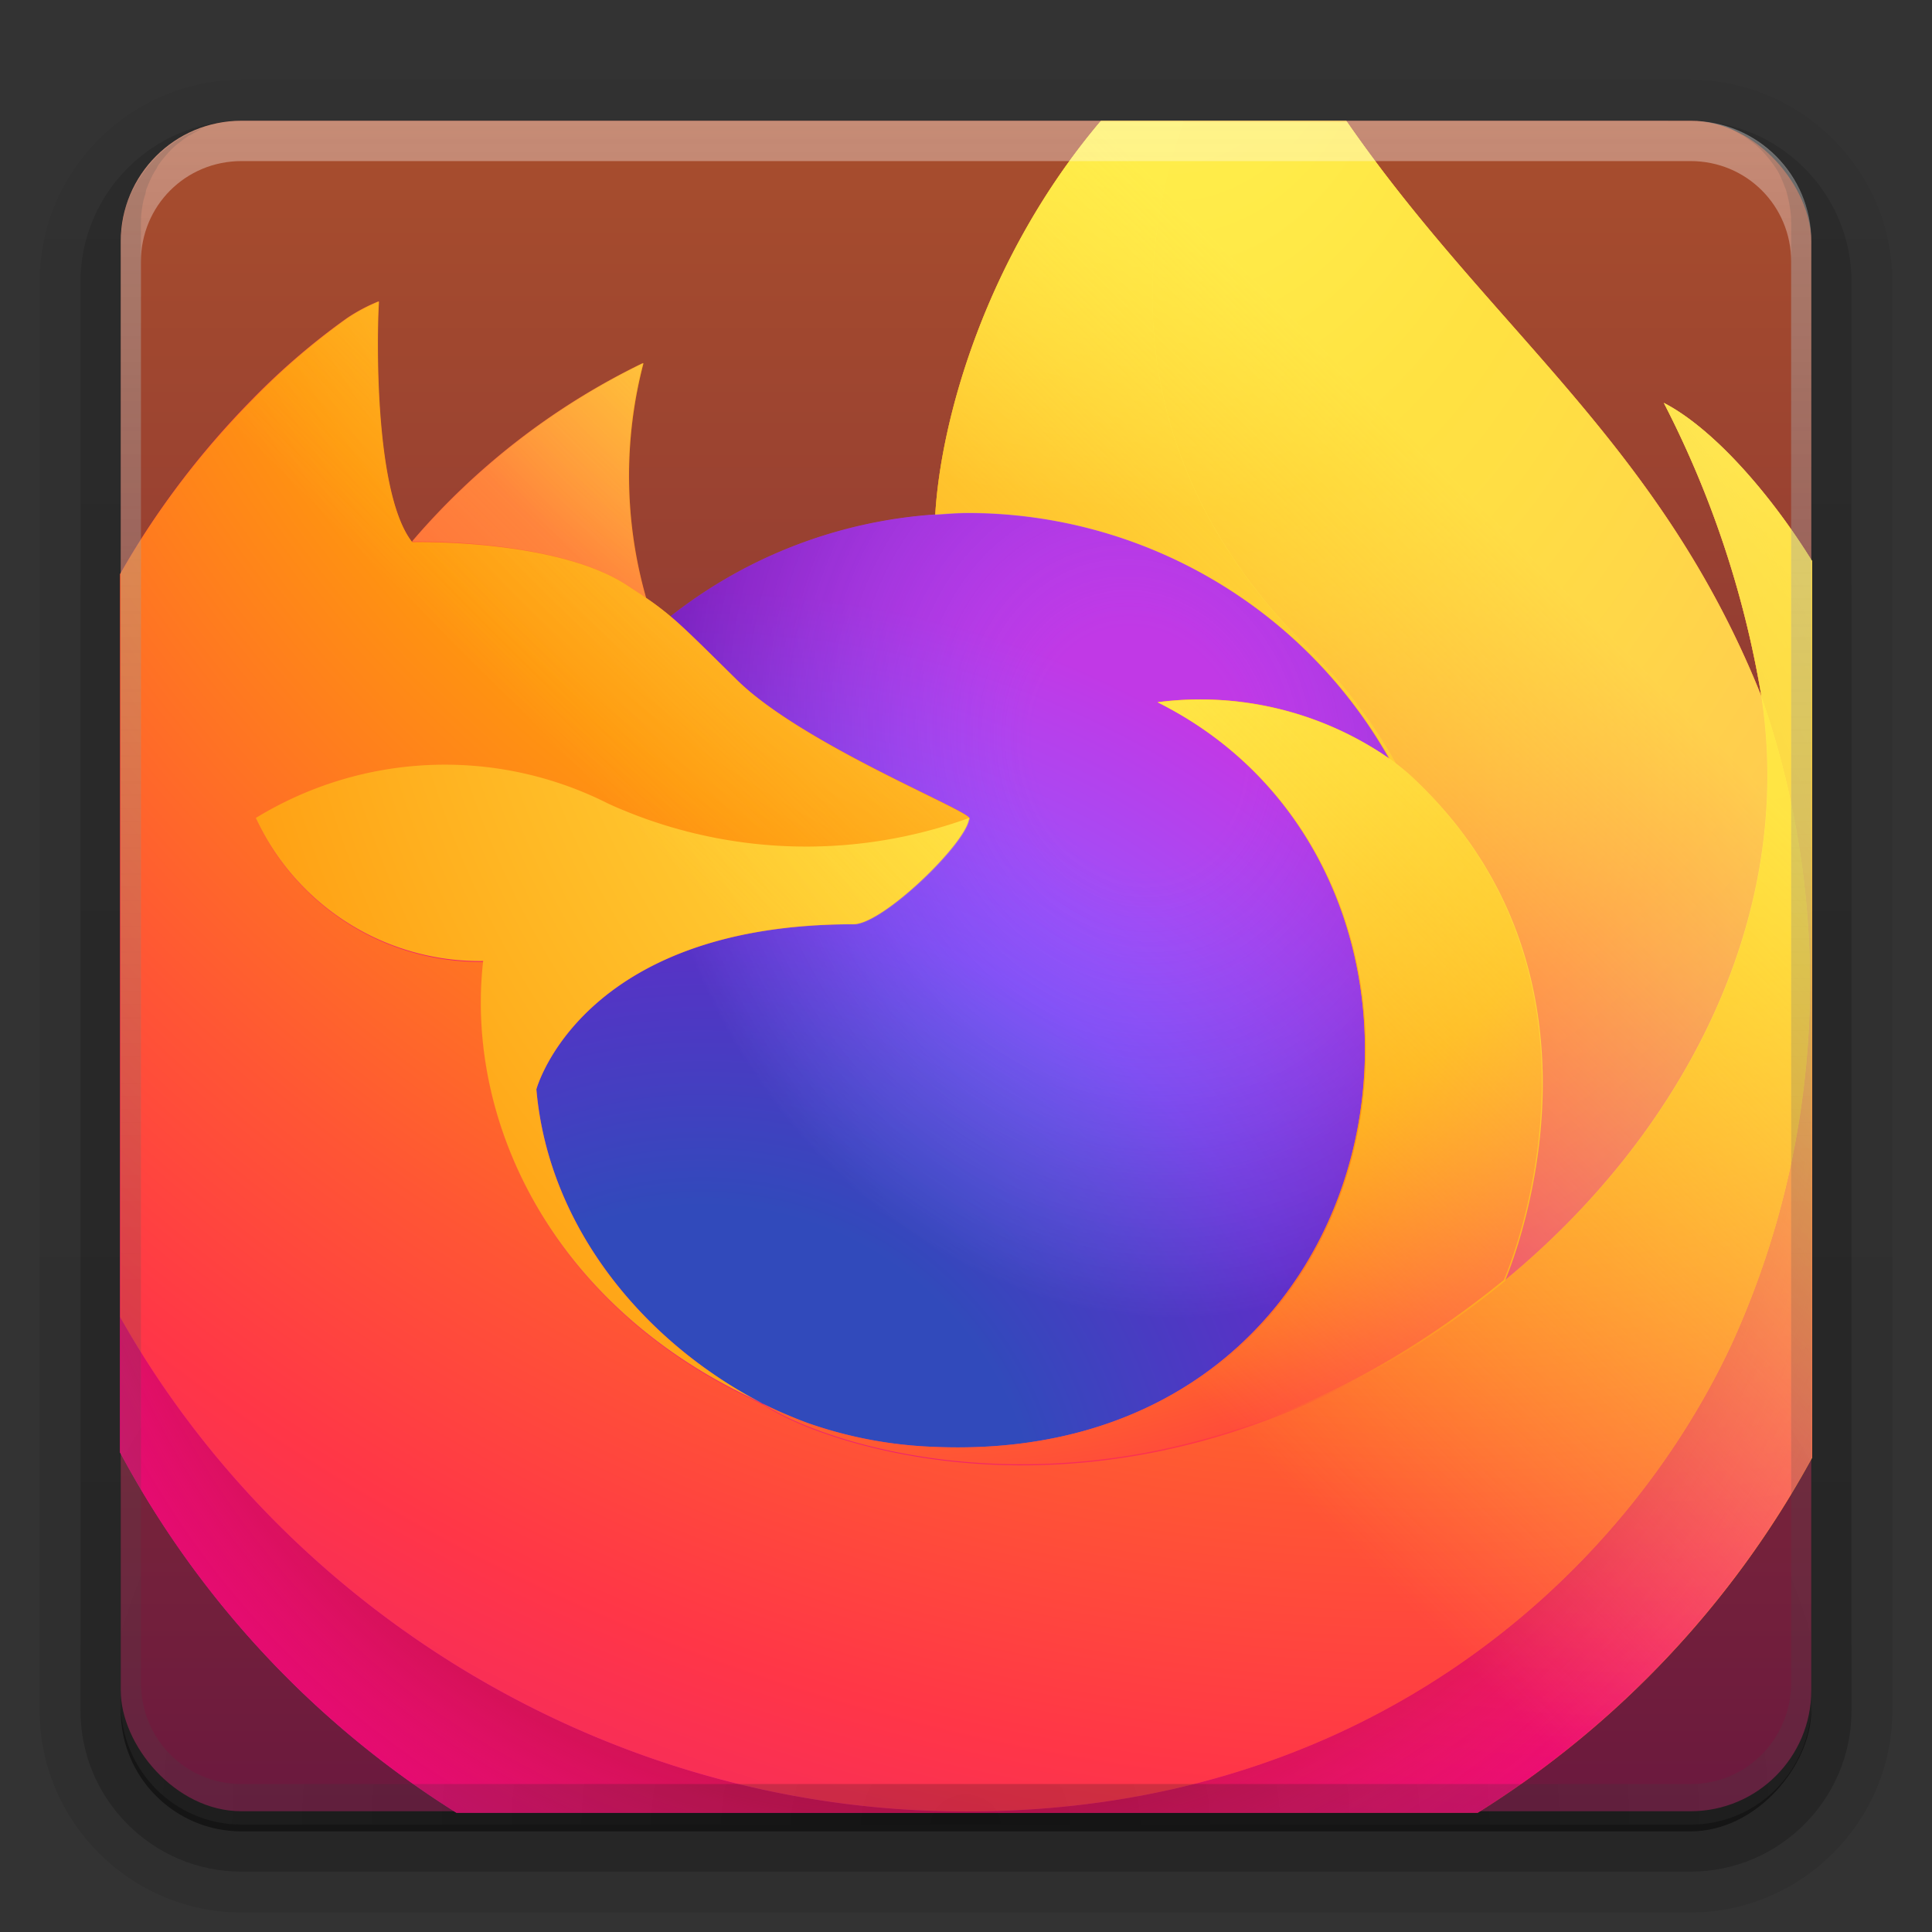 <svg height="96" width="96" xmlns="http://www.w3.org/2000/svg" xmlns:xlink="http://www.w3.org/1999/xlink"><rect width="100%" height="100%" fill="#333333" stroke="none"/><linearGradient id="a" gradientUnits="userSpaceOnUse" x1="36.357" x2="36.357" y1="6" y2="63.893"><stop offset="0" stop-color="#fefefe"/><stop offset="1" stop-color="#fefefe" stop-opacity="0"/></linearGradient><radialGradient id="b" cx="48" cy="90.172" gradientTransform="matrix(1.157 0 0 1.004 -7.551 .148)" gradientUnits="userSpaceOnUse" r="42"><stop offset="0" stop-color="#0a0a0a"/><stop offset="1" stop-color="#505050"/></radialGradient><linearGradient id="c" gradientUnits="userSpaceOnUse" x1="48" x2="48" y1="90" y2="5.988"><stop offset="0" stop-color="#6b193e"/><stop offset="1" stop-color="#a84e2d"/></linearGradient><linearGradient id="d" gradientTransform="matrix(1.006 0 0 .994 100 0)" gradientUnits="userSpaceOnUse" x1="45.448" x2="45.448" y1="92.54" y2="7.017"><stop offset="0"/><stop offset="1" stop-opacity=".588"/></linearGradient><linearGradient id="e" gradientTransform="matrix(1.024 0 0 1.012 -1.143 -98.071)" gradientUnits="userSpaceOnUse" x1="32.251" x2="32.251" xlink:href="#d" y1="6.132" y2="90.239"/><linearGradient id="f" gradientTransform="translate(0 -97)" gradientUnits="userSpaceOnUse" x1="32.251" x2="32.251" xlink:href="#d" y1="6.132" y2="90.239"/><linearGradient id="g" gradientUnits="userSpaceOnUse" x1="85.9" x2="6.741" y1="14.308" y2="90.681"><stop offset=".048" stop-color="#fff44f"/><stop offset=".111" stop-color="#ffe847"/><stop offset=".225" stop-color="#ffc830"/><stop offset=".368" stop-color="#ff980e"/><stop offset=".401" stop-color="#ff8b16"/><stop offset=".462" stop-color="#ff672a"/><stop offset=".534" stop-color="#ff3647"/><stop offset=".705" stop-color="#e31587"/></linearGradient><radialGradient id="h" cx="82.243" cy="9.984" gradientUnits="userSpaceOnUse" r="99.408"><stop offset=".129" stop-color="#ffbd4f"/><stop offset=".186" stop-color="#ffac31"/><stop offset=".247" stop-color="#ff9d17"/><stop offset=".283" stop-color="#ff980e"/><stop offset=".403" stop-color="#ff563b"/><stop offset=".467" stop-color="#ff3750"/><stop offset=".71" stop-color="#f5156c"/><stop offset=".782" stop-color="#eb0878"/><stop offset=".86" stop-color="#e50080"/></radialGradient><radialGradient id="i" cx="45.918" cy="50.625" gradientUnits="userSpaceOnUse" r="99.408"><stop offset=".3" stop-color="#960e18"/><stop offset=".351" stop-color="#b11927" stop-opacity=".74"/><stop offset=".435" stop-color="#db293d" stop-opacity=".343"/><stop offset=".497" stop-color="#f5334b" stop-opacity=".094"/><stop offset=".53" stop-color="#ff3750" stop-opacity="0"/></radialGradient><radialGradient id="j" cx="57.902" cy="-12.575" gradientUnits="userSpaceOnUse" r="72.017"><stop offset=".132" stop-color="#fff44f"/><stop offset=".252" stop-color="#ffdc3e"/><stop offset=".506" stop-color="#ff9d12"/><stop offset=".526" stop-color="#ff980e"/></radialGradient><radialGradient id="k" cx="-141.243" cy="71.981" gradientUnits="userSpaceOnUse" r="38.363"><stop offset=".353" stop-color="#3a8ee6"/><stop offset=".472" stop-color="#5c79f0"/><stop offset=".669" stop-color="#9059ff"/><stop offset="1" stop-color="#c139e6"/></radialGradient><radialGradient id="l" cx="-7935.62" cy="-8491.546" gradientTransform="matrix(.969 -.234 .274 1.135 9892.53 7821.002)" gradientUnits="userSpaceOnUse" r="20.397"><stop offset=".206" stop-color="#6559ff" stop-opacity="0"/><stop offset=".278" stop-color="#574ff3" stop-opacity=".063"/><stop offset=".747" stop-color="#4016a8" stop-opacity=".451"/><stop offset=".975" stop-color="#28008b" stop-opacity=".6"/></radialGradient><radialGradient id="m" cx="-133.348" cy="14.699" gradientUnits="userSpaceOnUse" r="27.598"><stop offset="0" stop-color="#ffe226"/><stop offset=".121" stop-color="#ffdb27"/><stop offset=".295" stop-color="#ffc82a"/><stop offset=".502" stop-color="#ffa930"/><stop offset=".732" stop-color="#ff7e37"/><stop offset=".792" stop-color="#ff7139"/></radialGradient><radialGradient id="n" cx="71.428" cy="-15.681" gradientUnits="userSpaceOnUse" r="145.28"><stop offset=".113" stop-color="#fff44f"/><stop offset=".456" stop-color="#ff980e"/><stop offset=".622" stop-color="#ff5634"/><stop offset=".716" stop-color="#ff3647"/><stop offset=".904" stop-color="#e31587"/></radialGradient><radialGradient id="o" cx="-7927.165" cy="-8522.859" gradientTransform="matrix(.129 1.224 -.803 .085 -5764.128 10420.31)" gradientUnits="userSpaceOnUse" r="86.499"><stop offset="0" stop-color="#fff44f"/><stop offset=".06" stop-color="#ffe847"/><stop offset=".168" stop-color="#ffc830"/><stop offset=".304" stop-color="#ff980e"/><stop offset=".356" stop-color="#ff8b16"/><stop offset=".455" stop-color="#ff672a"/><stop offset=".57" stop-color="#ff3647"/><stop offset=".737" stop-color="#e31587"/></radialGradient><radialGradient id="p" cx="-133.998" cy="24.922" gradientUnits="userSpaceOnUse" r="73.514"><stop offset=".137" stop-color="#fff44f"/><stop offset=".48" stop-color="#ff980e"/><stop offset=".592" stop-color="#ff5634"/><stop offset=".655" stop-color="#ff3647"/><stop offset=".904" stop-color="#e31587"/></radialGradient><radialGradient id="q" cx="-114.593" cy="29.224" gradientUnits="userSpaceOnUse" r="80.46"><stop offset=".094" stop-color="#fff44f"/><stop offset=".231" stop-color="#ffe141"/><stop offset=".509" stop-color="#ffaf1e"/><stop offset=".626" stop-color="#ff980e"/></radialGradient><linearGradient id="r" gradientUnits="userSpaceOnUse" x1="84.949" x2="17.593" y1="13.899" y2="81.254"><stop offset=".167" stop-color="#fff44f" stop-opacity=".8"/><stop offset=".266" stop-color="#fff44f" stop-opacity=".634"/><stop offset=".489" stop-color="#fff44f" stop-opacity=".217"/><stop offset=".6" stop-color="#fff44f" stop-opacity="0"/></linearGradient><g><g fill="url(#e)"><path d="m12-95.031c-5.511 0-10.031 4.52-10.031 10.031v71c0 5.511 4.52 10.031 10.031 10.031h72c5.511 0 10.031-4.52 10.031-10.031v-71c0-5.511-4.52-10.031-10.031-10.031z" opacity=".08" transform="scale(1 -1)"/><path d="m12-94.031c-4.972 0-9.031 4.06-9.031 9.031v71c0 4.972 4.06 9.031 9.031 9.031h72c4.972 0 9.031-4.06 9.031-9.031v-71c0-4.972-4.06-9.031-9.031-9.031z" opacity=".1" transform="scale(1 -1)"/><path d="m12-93c-4.409 0-8 3.591-8 8v71c0 4.409 3.591 8 8 8h72c4.409 0 8-3.591 8-8v-71c0-4.409-3.591-8-8-8z" opacity=".2" transform="scale(1 -1)"/><rect height="85" opacity=".3" rx="7" transform="scale(1 -1)" width="86" x="5" y="-92"/></g><rect fill="url(#f)" height="84" opacity=".45" rx="6" transform="scale(1 -1)" width="84" x="6" y="-91"/></g><rect fill="url(#c)" height="84" rx="6" width="84" x="6" y="6"/><g transform="matrix(1.234 0 0 1.234 209.188 -12.219)"><g stroke-width="1.23"><path d="m54.697 6c-5.734 6.773-7.956 14.862-8.227 19.561a23.853 23.853 0 0 0 -13.123 5.059 14.256 14.256 0 0 0 -1.23-.934 22.107 22.107 0 0 1 -.133-11.654 35.317 35.317 0 0 0 -11.479 8.869h-.021c-1.89-2.395-1.759-10.293-1.65-11.943a8.524 8.524 0 0 0 -1.592.846 34.726 34.726 0 0 0 -4.66 3.992 41.641 41.641 0 0 0 -4.457 5.348 40.273 40.273 0 0 0 -2.125 3.357v43.625a47.687 47.687 0 0 0 16.689 17.875h50.723a47.687 47.687 0 0 0 16.588-17.615v-44.539c-2.175-3.503-4.993-6.623-7.354-7.844a49.541 49.541 0 0 1 4.828 14.473l.01.08c-5.06-12.615-13.423-18.164-20.605-28.555zm32.791 28.521.008.051-.008-.006zm-50.236 34.875c.223.107.433.224.662.326l.033.021c-.231-.111-.464-.228-.695-.348z" fill="url(#g)" transform="matrix(.811 0 0 .811 -169.548 9.904)"/><path d="m82.646 20.002a49.541 49.541 0 0 1 4.828 14.473v.047l.01.051a43.185 43.185 0 0 1 -1.484 32.182c-5.465 11.726-18.694 23.747-39.4 23.162-17.063-.483-32.564-10.261-40.6-24.518v6.713a47.687 47.687 0 0 0 16.709 17.889h50.686a47.687 47.687 0 0 0 16.605-17.623v-44.531c-2.175-3.503-4.993-6.623-7.354-7.844z" fill="url(#h)" transform="matrix(.811 0 0 .811 -169.548 9.904)"/><path d="m82.646 20.002a49.541 49.541 0 0 1 4.828 14.473v.047l.01.051a43.185 43.185 0 0 1 -1.484 32.182c-5.465 11.726-18.694 23.747-39.4 23.162-17.063-.483-32.564-10.261-40.6-24.518v6.713a47.687 47.687 0 0 0 16.709 17.889h50.686a47.687 47.687 0 0 0 16.605-17.623v-44.531c-2.175-3.503-4.993-6.623-7.354-7.844z" fill="url(#i)" transform="matrix(.811 0 0 .811 -169.548 9.904)"/><path d="m54.695 6c-5.734 6.773-7.954 14.862-8.225 19.561.556-.038 1.107-.086 1.676-.086a24.066 24.066 0 0 1 20.893 12.201c.103.073.2.146.297.219a25.96 25.96 0 0 0 -4.43-5.777c-9.275-9.276-8.46-19.527-6.102-26.117z" fill="url(#j)" transform="matrix(.811 0 0 .811 -169.548 9.904)"/></g><path d="m-130.5 42.84c-.064.961-3.46 4.277-4.648 4.277-10.99 0-12.774 6.648-12.774 6.648.487 5.598 4.388 10.209 9.103 12.648.215.112.434.212.652.311q.567.251 1.135.465a17.187 17.187 0 0 0 5.029.97c19.263.903 22.994-23.035 9.093-29.982a13.343 13.343 0 0 1 9.319 2.263 19.505 19.505 0 0 0 -16.934-9.889c-.459 0-.907.038-1.358.069a19.333 19.333 0 0 0 -10.636 4.099c.589.499 1.254 1.165 2.656 2.546 2.623 2.584 9.349 5.26 9.364 5.574z" fill="url(#k)" stroke-width=".997"/><path d="m-130.5 42.84c-.064.961-3.46 4.277-4.648 4.277-10.99 0-12.774 6.648-12.774 6.648.487 5.598 4.388 10.209 9.103 12.648.215.112.434.212.652.311q.567.251 1.135.465a17.187 17.187 0 0 0 5.029.97c19.263.903 22.994-23.035 9.093-29.982a13.343 13.343 0 0 1 9.319 2.263 19.505 19.505 0 0 0 -16.934-9.889c-.459 0-.907.038-1.358.069a19.333 19.333 0 0 0 -10.636 4.099c.589.499 1.254 1.165 2.656 2.546 2.623 2.584 9.349 5.26 9.364 5.574z" fill="url(#l)" opacity=".8" stroke-width=".997"/><path d="m-144.321 33.435c.313.199.571.373.798.53a17.918 17.918 0 0 1 -.109-9.446 28.625 28.625 0 0 0 -9.303 7.19c.188-.005 5.795-.106 8.614 1.727z" fill="url(#m)" stroke-width=".997"/><path d="m18.854 14.969a8.524 8.524 0 0 0 -1.592.846 34.726 34.726 0 0 0 -4.662 3.992 41.641 41.641 0 0 0 -4.475 5.336 40.273 40.273 0 0 0 -2.125 3.354v36.896c8.034 14.26 23.54 24.04 40.605 24.523 20.707.586 33.935-11.436 39.4-23.162a43.185 43.185 0 0 0 1.498-32.137c1.664 11.025-3.946 21.701-12.713 28.924l-.027.061c-17.112 13.936-33.488 8.409-36.803 6.152-.231-.111-.462-.226-.693-.346-9.977-4.769-14.098-13.859-13.215-21.654a12.246 12.246 0 0 1 -11.295-7.105 17.985 17.985 0 0 1 17.529-.703 23.746 23.746 0 0 0 17.904.703c-.019-.388-8.317-3.69-11.553-6.877-1.729-1.704-2.548-2.524-3.275-3.141a14.256 14.256 0 0 0 -1.23-.934c-.283-.193-.602-.401-.984-.652-3.478-2.261-10.396-2.137-10.625-2.131h-.021c-1.89-2.395-1.757-10.295-1.648-11.945zm68.65 19.648c-.003-.019-.003-.038-.006-.057l-.008-.08c-.008-.011 0 .009 0 .045v.047a43.185 43.185 0 0 1 .014.045z" fill="url(#n)" stroke-width="1.23" transform="matrix(.811 0 0 .811 -169.548 9.904)"/><path d="m58.805 6c-2.359 6.589-3.172 16.84 6.105 26.117a25.96 25.96 0 0 1 4.428 5.783c.262.198.507.395.715.586 10.811 9.966 5.147 24.054 4.725 25.057 8.782-7.236 14.396-17.938 12.709-28.982-5.062-12.621-13.427-18.17-20.609-28.561z" fill="url(#o)" stroke-width="1.23" transform="matrix(.811 0 0 .811 -169.548 9.904)"/><path d="m-112.775 41.092c-.169-.155-.367-.314-.579-.475-.079-.059-.157-.118-.24-.177a13.343 13.343 0 0 0 -9.319-2.263c13.901 6.95 10.171 30.885-9.093 29.982a17.187 17.187 0 0 1 -5.029-.97q-.567-.212-1.135-.465c-.218-.1-.437-.199-.652-.311l.027.017c2.686 1.834 15.955 6.314 29.828-4.986l.022-.05c.346-.808 4.937-12.229-3.829-20.303z" fill="url(#p)" stroke-width=".997"/><path d="m-147.922 53.765s1.784-6.648 12.774-6.648c1.188 0 4.587-3.316 4.648-4.277a19.246 19.246 0 0 1 -14.511-.57 14.577 14.577 0 0 0 -14.209.57 9.925 9.925 0 0 0 9.155 5.759c-.716 6.319 2.625 13.687 10.711 17.551.18.087.35.18.535.263-4.72-2.438-8.617-7.049-9.103-12.647z" fill="url(#q)" stroke-width=".997"/><path d="m54.65 6.057c-5.699 6.762-7.91 14.818-8.18 19.504.556-.038 1.107-.086 1.676-.086a24.066 24.066 0 0 1 20.895 12.201 16.462 16.462 0 0 0 -11.498-2.791c17.151 8.575 12.55 38.107-11.219 36.992a21.205 21.205 0 0 1 -6.205-1.197c-.467-.175-.934-.367-1.4-.574-.269-.123-.539-.245-.805-.383l.033.02c-.231-.111-.462-.226-.693-.346.223.107.431.224.66.326-5.823-3.009-10.632-8.698-11.232-15.605 0 0 2.202-8.203 15.762-8.203 1.465 0 5.659-4.091 5.734-5.277-.019-.388-8.317-3.69-11.553-6.877-1.729-1.704-2.55-2.526-3.277-3.143a14.256 14.256 0 0 0 -1.23-.932 22.107 22.107 0 0 1 -.133-11.656 35.317 35.317 0 0 0 -11.479 8.871h-.021c-1.89-2.395-1.759-10.293-1.65-11.943a8.524 8.524 0 0 0 -1.592.846 34.726 34.726 0 0 0 -4.66 3.992 41.641 41.641 0 0 0 -4.457 5.348 40.273 40.273 0 0 0 -2.125 3.359v43.623a47.687 47.687 0 0 0 16.689 17.875h50.723a47.687 47.687 0 0 0 16.588-17.615v-44.541c-2.176-3.502-4.993-6.622-7.354-7.842a49.541 49.541 0 0 1 4.828 14.473l.01.08c-5.05-12.591-13.391-18.145-20.564-28.498z" fill="url(#r)" stroke-width="1.23" transform="matrix(.811 0 0 .811 -169.548 9.904)"/></g><path d="m12 6c-3.324 0-6 2.676-6 6v2 68 2c0 .335.041.651.094.969.049.296.097.597.188.875.01.03.021.064.031.094.099.288.235.547.375.812.145.274.316.536.5.781s.374.473.594.688c.44.428.943.815 1.5 1.094.279.14.573.247.875.344-.256-.1-.487-.236-.719-.375-.007-.004-.024.004-.031 0-.032-.019-.062-.043-.094-.062-.12-.077-.231-.164-.344-.25-.106-.081-.213-.161-.312-.25-.178-.161-.347-.345-.5-.531-.108-.13-.218-.265-.312-.406-.025-.038-.038-.086-.062-.125-.065-.103-.13-.205-.188-.312-.101-.195-.206-.416-.281-.625-.008-.022-.024-.041-.031-.062-.032-.092-.036-.187-.062-.281-.03-.107-.07-.203-.094-.312-.073-.342-.125-.698-.125-1.062v-2-68-2c0-2.782 2.218-5 5-5h2 68 2c2.782 0 5 2.218 5 5v2 68 2c0 .364-.052.721-.125 1.062-.044.207-.088.398-.156.594-.008.022-.023.041-.031.062-.063.174-.138.367-.219.531-.042.083-.079.17-.125.25-.055.097-.127.188-.188.281-.094.141-.205.276-.312.406-.143.174-.303.347-.469.5-.011.01-.02.021-.031.031-.138.126-.285.234-.438.344-.103.073-.204.153-.312.219-.007.004-.024-.004-.031 0-.232.139-.463.275-.719.375.302-.097.596-.204.875-.344.557-.279 1.06-.666 1.5-1.094.22-.214.409-.442.594-.688s.355-.508.5-.781c.14-.265.276-.525.375-.812.01-.031.021-.063.031-.094.09-.278.139-.579.188-.875.052-.318.094-.634.094-.969v-2-68-2c0-3.324-2.676-6-6-6z" fill="url(#a)" opacity=".35"/><path d="m12 90.663c-3.324 0-6-2.697-6-6.048v-2.016-68.539-2.016c0-.337.041-.656.094-.976.049-.298.097-.602.188-.882.01-.031.021-.064.031-.094.099-.29.235-.552.375-.819.145-.276.316-.54.5-.787s.374-.477.594-.693c.44-.431.943-.821 1.5-1.102.279-.141.573-.249.875-.346-.256.101-.487.238-.719.378-.007.004-.024-.005-.031 0-.032.019-.062.043-.094.063-.12.077-.231.165-.344.252-.106.081-.213.162-.312.252-.178.163-.347.348-.5.535-.108.131-.218.267-.312.409-.025.039-.038.087-.062.126-.065.104-.13.206-.188.315-.101.196-.206.419-.281.63-.008.022-.024.041-.031.063-.032.093-.036.188-.062.283-.03.107-.07.205-.094.315-.073.344-.125.704-.125 1.071v2.016 68.539 2.016c0 2.804 2.218 5.04 5 5.04h2 68 2c2.782 0 5-2.236 5-5.04v-2.016-68.539-2.016c0-.367-.052-.727-.125-1.071-.044-.209-.088-.401-.156-.598-.008-.022-.023-.041-.031-.063-.063-.175-.138-.37-.219-.535-.042-.083-.079-.171-.125-.252-.055-.098-.127-.19-.188-.283-.094-.142-.205-.278-.312-.409-.143-.176-.303-.35-.469-.504-.011-.01-.02-.021-.031-.031-.138-.127-.285-.236-.438-.346-.103-.074-.204-.155-.312-.22-.007-.005-.024.004-.031 0-.232-.14-.463-.277-.719-.378.302.098.596.206.875.346.557.281 1.06.671 1.5 1.102.22.216.409.445.594.693s.355.512.5.787c.14.267.276.529.375.819.01.031.021.063.031.094.09.28.139.584.188.882.052.321.094.639.094.976v2.016 68.539 2.016c0 3.35-2.676 6.048-6 6.048z" fill="url(#b)" opacity=".2"/></svg>